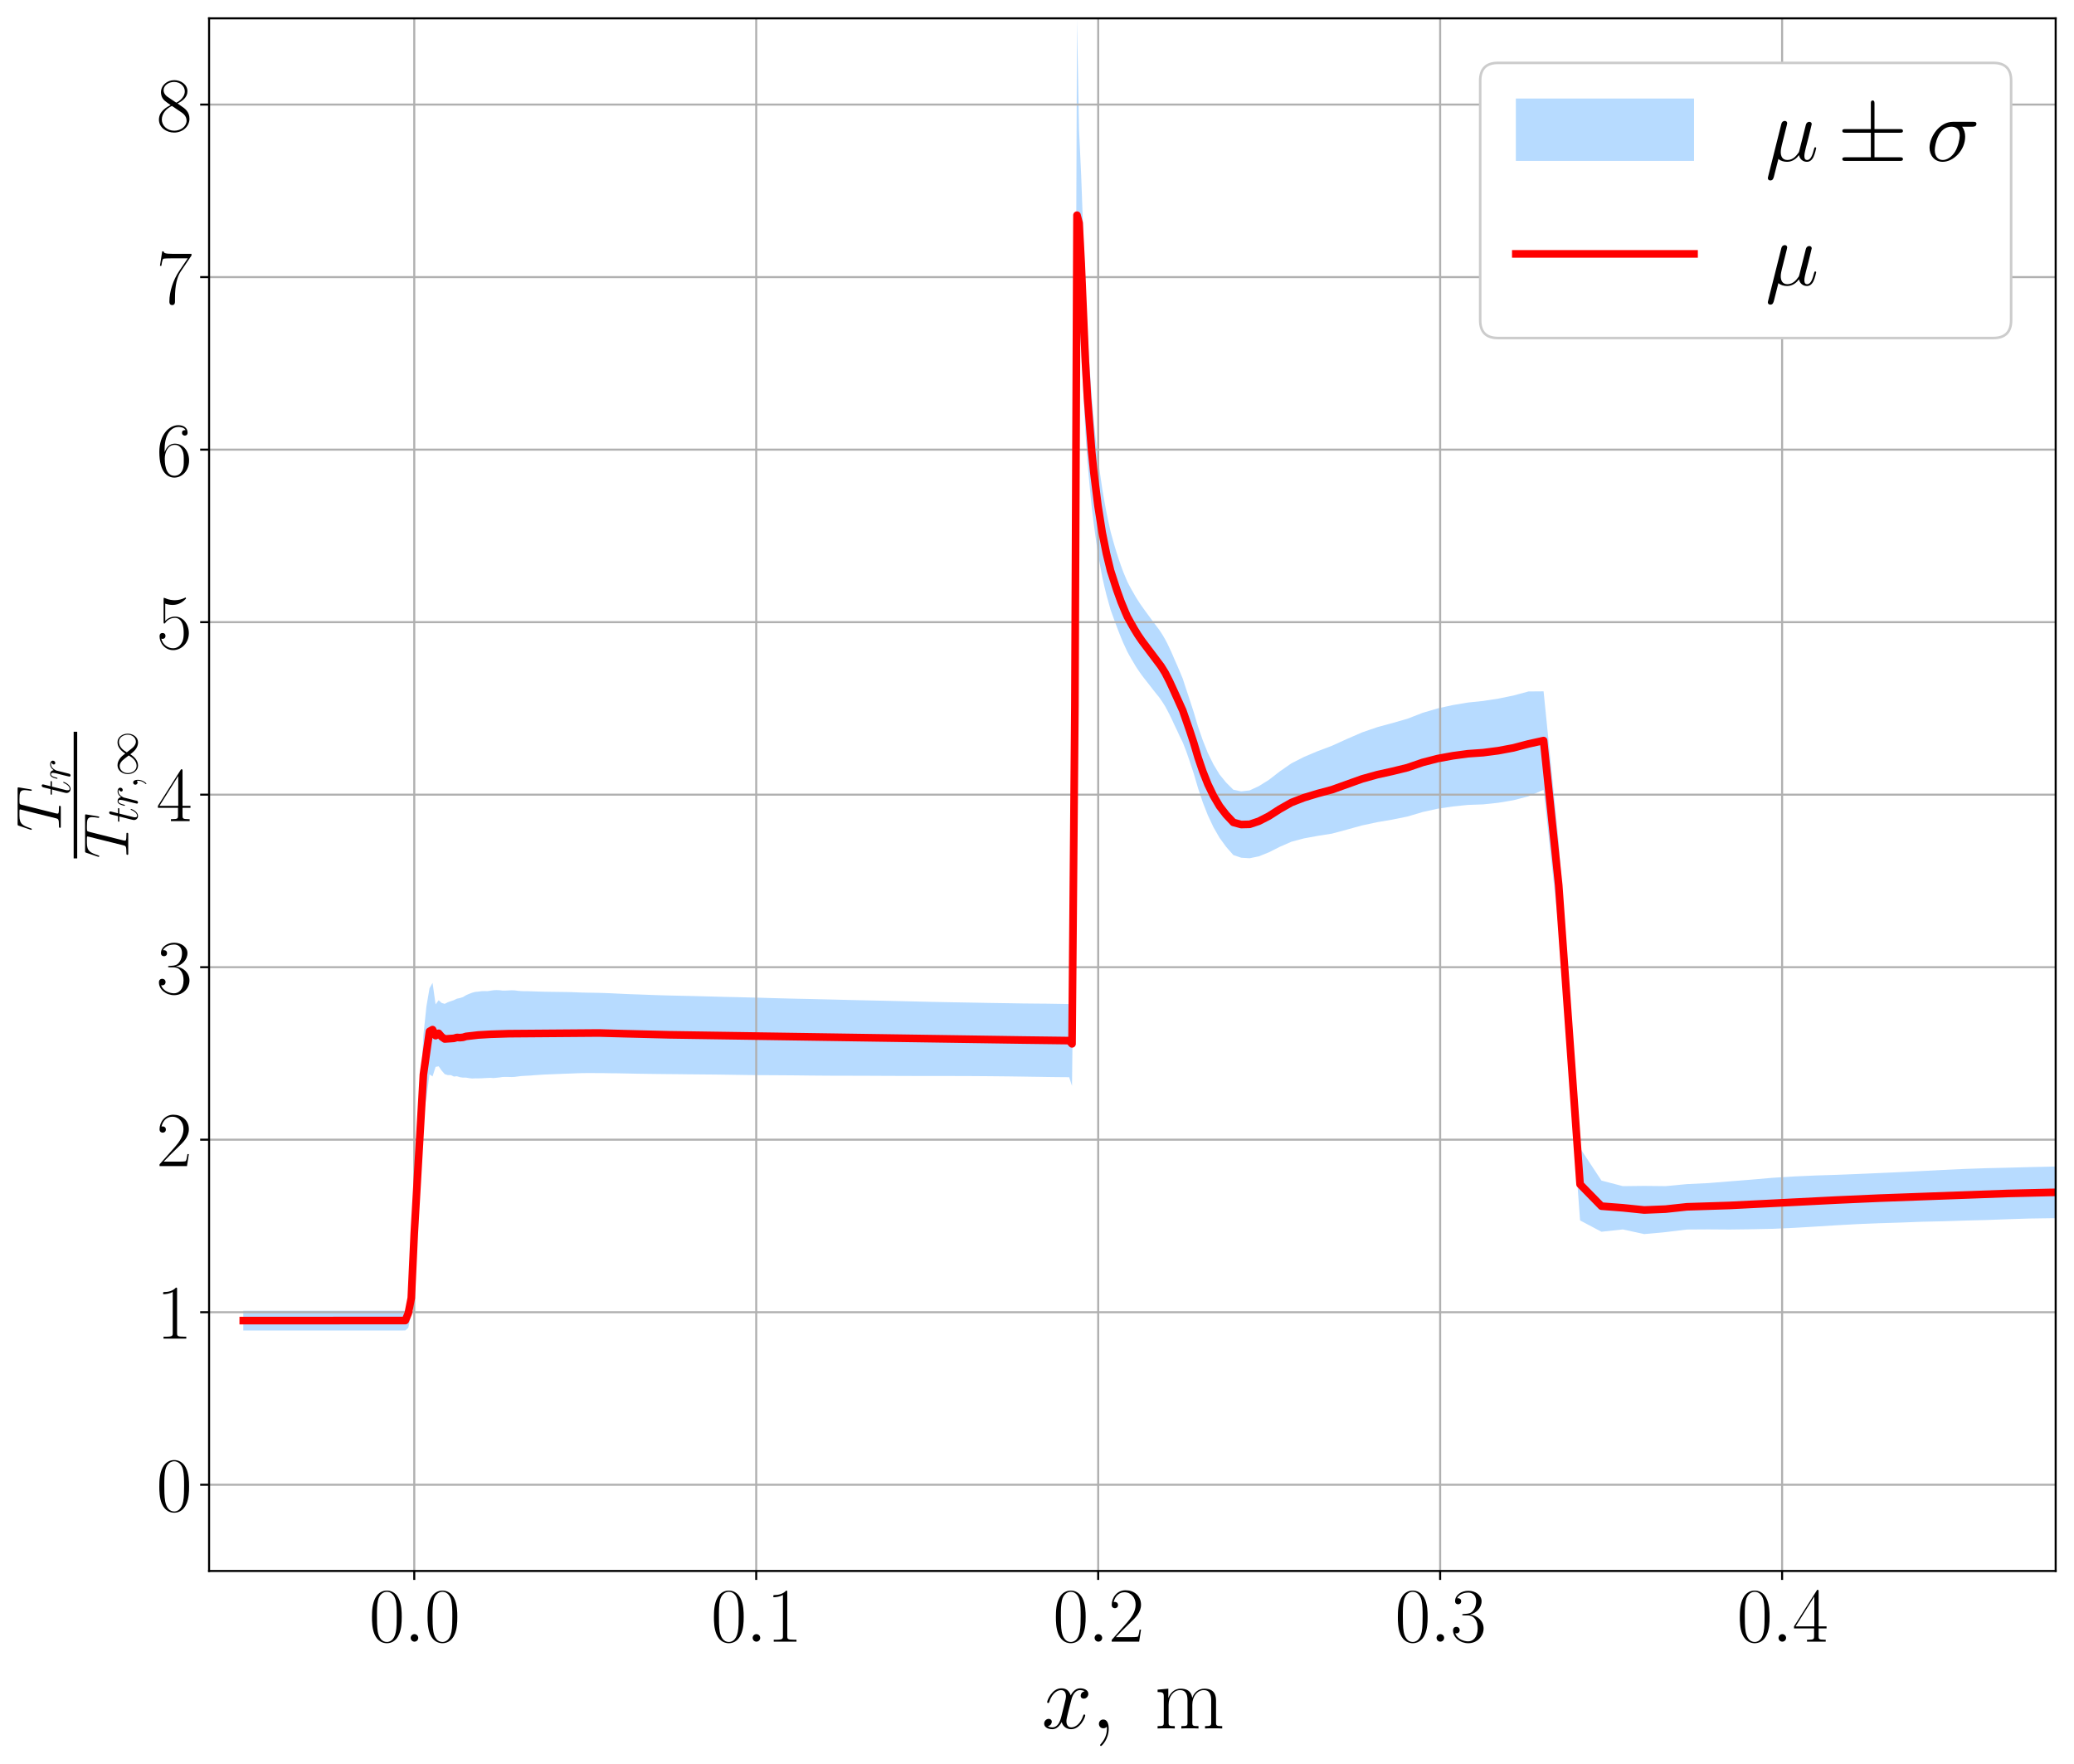 <?xml version="1.0" encoding="utf-8" standalone="no"?>
<!DOCTYPE svg PUBLIC "-//W3C//DTD SVG 1.1//EN"
  "http://www.w3.org/Graphics/SVG/1.1/DTD/svg11.dtd">
<svg xmlns:xlink="http://www.w3.org/1999/xlink" width="814.732pt" height="692.806pt" viewBox="0 0 814.732 692.806" xmlns="http://www.w3.org/2000/svg" version="1.1">
 <defs>
  <style type="text/css">*{stroke-linejoin: round; stroke-linecap: butt}</style>
 </defs>
 <g id="figure_1">
  <g id="patch_1">
   <path d="M 0 692.806 
L 814.732 692.806 
L 814.732 0 
L 0 0 
z
" style="fill: #ffffff"/>
  </g>
  <g id="axes_1">
   <g id="patch_2">
    <path d="M 82.132 617.04 
L 807.532 617.04 
L 807.532 7.2 
L 82.132 7.2 
z
" style="fill: #ffffff"/>
   </g>
   <g id="PolyCollection_1">
    <path d="M 95.566 522.579 
L 95.566 514.808 
L 113.823 514.808 
L 127.151 514.808 
L 136.88 514.808 
L 143.983 514.808 
L 149.169 514.808 
L 152.956 514.808 
L 155.721 514.808 
L 157.741 514.807 
L 159.217 514.783 
L 160.396 510.062 
L 161.564 503.597 
L 162.732 472.308 
L 163.93 450.113 
L 165.128 428.383 
L 166.325 406.584 
L 167.523 395.208 
L 168.72 388.198 
L 169.918 386.022 
L 171.115 394.491 
L 172.313 392.877 
L 173.511 393.936 
L 174.708 394.274 
L 175.906 393.662 
L 177.103 393.233 
L 178.301 392.834 
L 179.498 392.241 
L 180.696 392.007 
L 181.894 391.602 
L 183.091 390.878 
L 184.289 390.361 
L 185.486 389.906 
L 186.684 389.592 
L 187.881 389.481 
L 189.079 389.308 
L 190.276 389.267 
L 191.474 389.29 
L 192.672 389.123 
L 193.869 388.934 
L 195.067 388.884 
L 196.264 388.933 
L 197.462 389.08 
L 198.659 389.064 
L 199.857 389.005 
L 201.055 388.952 
L 202.252 388.991 
L 203.45 389.159 
L 204.647 389.263 
L 205.875 389.31 
L 207.147 389.303 
L 208.464 389.35 
L 209.83 389.396 
L 211.246 389.446 
L 212.715 389.49 
L 214.238 389.527 
L 215.817 389.556 
L 217.455 389.571 
L 219.152 389.599 
L 220.911 389.621 
L 222.734 389.644 
L 224.625 389.688 
L 226.587 389.768 
L 228.619 389.844 
L 230.726 389.888 
L 232.912 389.922 
L 235.177 389.964 
L 237.526 390.035 
L 239.962 390.128 
L 242.486 390.253 
L 245.104 390.379 
L 247.819 390.492 
L 250.633 390.584 
L 253.55 390.696 
L 256.576 390.81 
L 259.712 390.915 
L 262.964 391.005 
L 266.335 391.079 
L 269.832 391.154 
L 273.456 391.243 
L 277.214 391.343 
L 281.111 391.443 
L 285.151 391.555 
L 289.34 391.64 
L 293.683 391.758 
L 298.186 391.867 
L 302.855 392.011 
L 307.696 392.14 
L 312.69 392.264 
L 317.828 392.369 
L 323.155 392.495 
L 328.678 392.631 
L 334.405 392.779 
L 340.344 392.913 
L 346.501 393.046 
L 352.885 393.19 
L 359.504 393.35 
L 366.367 393.514 
L 373.484 393.65 
L 380.862 393.776 
L 388.513 393.918 
L 396.066 394.031 
L 401.703 394.124 
L 405.717 394.165 
L 408.576 394.19 
L 410.613 394.203 
L 412.065 394.223 
L 413.205 394.244 
L 414.337 394.263 
L 415.468 394.281 
L 416.599 394.298 
L 417.73 394.319 
L 418.861 394.338 
L 419.992 394.355 
L 421.123 393.489 
L 422.254 232.415 
L 423.079 7.704 
L 423.903 51.404 
L 424.728 69.056 
L 425.553 91.727 
L 426.378 114.008 
L 427.203 130.892 
L 428.027 143.919 
L 428.852 155.599 
L 429.677 165.05 
L 430.502 173.02 
L 431.327 180.029 
L 432.151 186.131 
L 432.976 191.81 
L 433.801 196.666 
L 434.626 201.135 
L 435.45 205.065 
L 436.275 208.806 
L 437.1 211.808 
L 437.925 214.716 
L 438.75 217.39 
L 439.574 219.933 
L 440.399 222.32 
L 441.224 224.556 
L 442.049 226.545 
L 442.874 228.495 
L 443.698 230.103 
L 444.523 231.603 
L 445.348 233.034 
L 446.173 234.481 
L 446.998 235.785 
L 447.822 237.068 
L 448.647 238.25 
L 449.472 239.397 
L 450.297 240.54 
L 451.122 241.656 
L 451.946 242.768 
L 452.771 243.882 
L 453.596 244.999 
L 454.421 246.1 
L 455.246 247.186 
L 456.07 248.398 
L 456.895 249.716 
L 457.72 251.137 
L 458.545 252.714 
L 459.378 254.465 
L 460.263 256.36 
L 461.226 258.62 
L 462.264 260.965 
L 463.391 263.596 
L 464.615 266.536 
L 465.941 270.585 
L 467.38 274.938 
L 468.945 279.734 
L 470.646 285.451 
L 472.496 290.782 
L 474.508 295.826 
L 476.697 300.25 
L 479.08 304.201 
L 481.674 307.374 
L 484.493 310.173 
L 487.562 310.823 
L 490.897 310.449 
L 494.521 308.758 
L 498.453 306.318 
L 502.712 303.01 
L 507.315 299.812 
L 512.275 297.291 
L 517.592 295.046 
L 523.252 292.909 
L 529.166 290.228 
L 535.105 287.649 
L 541.043 285.605 
L 546.982 283.995 
L 552.92 282.286 
L 558.859 279.982 
L 564.797 278.228 
L 570.736 276.928 
L 576.674 275.935 
L 582.613 275.317 
L 588.551 274.403 
L 594.49 273.187 
L 600.428 271.586 
L 606.367 271.536 
L 612.305 330.621 
L 620.701 450.965 
L 629.097 463.687 
L 637.493 465.884 
L 645.889 465.787 
L 654.285 465.876 
L 662.68 465.083 
L 671.076 464.683 
L 679.472 464 
L 687.868 463.337 
L 696.264 462.608 
L 704.66 462.083 
L 713.055 461.705 
L 721.451 461.438 
L 729.847 461.107 
L 738.243 460.739 
L 746.639 460.364 
L 755.035 459.943 
L 763.43 459.501 
L 771.826 459.122 
L 780.222 458.829 
L 788.618 458.641 
L 797.014 458.413 
L 805.41 458.227 
L 813.805 458.052 
L 813.805 478.421 
L 813.805 478.421 
L 805.41 478.483 
L 797.014 478.609 
L 788.618 478.876 
L 780.222 479.191 
L 771.826 479.404 
L 763.43 479.678 
L 755.035 479.864 
L 746.639 480.189 
L 738.243 480.448 
L 729.847 480.787 
L 721.451 481.248 
L 713.055 481.774 
L 704.66 482.268 
L 696.264 482.638 
L 687.868 482.817 
L 679.472 482.929 
L 671.076 482.869 
L 662.68 482.922 
L 654.285 483.942 
L 645.889 484.713 
L 637.493 482.887 
L 629.097 483.794 
L 620.701 479.347 
L 612.305 364.651 
L 606.367 310.214 
L 600.428 312.779 
L 594.49 314.311 
L 588.551 315.306 
L 582.613 315.937 
L 576.674 316.149 
L 570.736 316.757 
L 564.797 317.629 
L 558.859 318.939 
L 552.92 320.706 
L 546.982 321.909 
L 541.043 322.929 
L 535.105 324.193 
L 529.166 325.831 
L 523.252 327.418 
L 517.592 328.311 
L 512.275 329.29 
L 507.315 330.607 
L 502.712 332.618 
L 498.453 334.771 
L 494.521 336.347 
L 490.897 337.092 
L 487.562 336.882 
L 484.493 335.839 
L 481.674 332.631 
L 479.08 329.078 
L 476.697 324.939 
L 474.508 320.278 
L 472.496 315.173 
L 470.646 309.625 
L 468.945 303.858 
L 467.38 299.096 
L 465.941 294.959 
L 464.615 291.576 
L 463.391 289.099 
L 462.264 286.642 
L 461.226 284.488 
L 460.263 282.39 
L 459.378 280.6 
L 458.545 278.969 
L 457.72 277.449 
L 456.895 276.13 
L 456.07 274.896 
L 455.246 273.735 
L 454.421 272.727 
L 453.596 271.707 
L 452.771 270.652 
L 451.946 269.584 
L 451.122 268.532 
L 450.297 267.475 
L 449.472 266.433 
L 448.647 265.34 
L 447.822 264.22 
L 446.998 262.996 
L 446.173 261.742 
L 445.348 260.353 
L 444.523 258.965 
L 443.698 257.526 
L 442.874 256.029 
L 442.049 254.238 
L 441.224 252.465 
L 440.399 250.49 
L 439.574 248.423 
L 438.75 246.28 
L 437.925 244.114 
L 437.1 241.8 
L 436.275 239.52 
L 435.45 236.568 
L 434.626 233.617 
L 433.801 230.221 
L 432.976 226.534 
L 432.151 222.131 
L 431.327 217.381 
L 430.502 211.877 
L 429.677 205.861 
L 428.852 199.06 
L 428.027 190.694 
L 427.203 181.734 
L 426.378 170.16 
L 425.553 154.223 
L 424.728 137.736 
L 423.903 123.756 
L 423.079 161.341 
L 422.254 321.955 
L 421.123 426.498 
L 419.992 423.091 
L 418.861 423.084 
L 417.73 423.077 
L 416.599 423.065 
L 415.468 423.055 
L 414.337 423.042 
L 413.205 423.029 
L 412.065 423.013 
L 410.613 422.992 
L 408.576 422.956 
L 405.717 422.92 
L 401.703 422.853 
L 396.066 422.774 
L 388.513 422.698 
L 380.862 422.643 
L 373.484 422.625 
L 366.367 422.617 
L 359.504 422.612 
L 352.885 422.59 
L 346.501 422.564 
L 340.344 422.534 
L 334.405 422.519 
L 328.678 422.516 
L 323.155 422.478 
L 317.828 422.435 
L 312.69 422.374 
L 307.696 422.336 
L 302.855 422.306 
L 298.186 422.285 
L 293.683 422.238 
L 289.34 422.176 
L 285.151 422.113 
L 281.111 422.055 
L 277.214 422.021 
L 273.456 421.988 
L 269.832 421.954 
L 266.335 421.911 
L 262.964 421.881 
L 259.712 421.846 
L 256.576 421.811 
L 253.55 421.769 
L 250.633 421.73 
L 247.819 421.67 
L 245.104 421.615 
L 242.486 421.562 
L 239.962 421.543 
L 237.526 421.499 
L 235.177 421.489 
L 232.912 421.471 
L 230.726 421.47 
L 228.619 421.493 
L 226.587 421.547 
L 224.625 421.638 
L 222.734 421.698 
L 220.911 421.768 
L 219.152 421.84 
L 217.455 421.91 
L 215.817 421.974 
L 214.238 422.034 
L 212.715 422.121 
L 211.246 422.219 
L 209.83 422.315 
L 208.464 422.432 
L 207.147 422.5 
L 205.875 422.574 
L 204.647 422.649 
L 203.45 422.799 
L 202.252 422.962 
L 201.055 423.024 
L 199.857 422.997 
L 198.659 422.985 
L 197.462 423.004 
L 196.264 423.185 
L 195.067 423.31 
L 193.869 423.428 
L 192.672 423.343 
L 191.474 423.389 
L 190.276 423.454 
L 189.079 423.532 
L 187.881 423.545 
L 186.684 423.54 
L 185.486 423.596 
L 184.289 423.466 
L 183.091 423.254 
L 181.894 423.256 
L 180.696 423.098 
L 179.498 422.714 
L 178.301 422.833 
L 177.103 422.267 
L 175.906 422.274 
L 174.708 421.894 
L 173.511 420.519 
L 172.313 418.813 
L 171.115 419.047 
L 169.918 422.783 
L 168.72 421.966 
L 167.523 431.232 
L 166.325 437.5 
L 165.128 458.907 
L 163.93 476.366 
L 162.732 496.627 
L 161.564 516.049 
L 160.396 521.509 
L 159.217 522.556 
L 157.741 522.577 
L 155.721 522.579 
L 152.956 522.579 
L 149.169 522.579 
L 143.983 522.579 
L 136.88 522.579 
L 127.151 522.579 
L 113.823 522.579 
L 95.566 522.579 
z
" clip-path="url(#p92121f926d)" style="fill: #99ccff; fill-opacity: 0.7"/>
   </g>
   <g id="matplotlib.axis_1">
    <g id="xtick_1">
     <g id="line2d_1">
      <path d="M 162.732 617.04 
L 162.732 7.2 
" clip-path="url(#p92121f926d)" style="fill: none; stroke: #b0b0b0; stroke-width: 0.8; stroke-linecap: square"/>
     </g>
     <g id="line2d_2">
      <defs>
       <path id="medd5f9a1de" d="M 0 0 
L 0 3.5 
" style="stroke: #000000; stroke-width: 0.8"/>
      </defs>
      <g>
       <use xlink:href="#medd5f9a1de" x="162.732" y="617.04" style="stroke: #000000; stroke-width: 0.8"/>
      </g>
     </g>
     <g id="text_1">
      <!-- $\mathdefault{0.0}$ -->
      <g transform="translate(144.961 644.795) scale(0.3 -0.3)">
       <defs>
        <path id="CMR17-30" d="M 2688 2025 
C 2688 2416 2682 3080 2413 3591 
C 2176 4039 1798 4198 1466 4198 
C 1158 4198 768 4058 525 3597 
C 269 3118 243 2524 243 2025 
C 243 1661 250 1106 448 619 
C 723 -39 1216 -128 1466 -128 
C 1760 -128 2208 -7 2470 600 
C 2662 1042 2688 1559 2688 2025 
z
M 1466 -26 
C 1056 -26 813 325 723 812 
C 653 1188 653 1738 653 2096 
C 653 2588 653 2997 736 3387 
C 858 3929 1216 4096 1466 4096 
C 1728 4096 2067 3923 2189 3400 
C 2272 3036 2278 2607 2278 2096 
C 2278 1680 2278 1169 2202 792 
C 2067 95 1690 -26 1466 -26 
z
" transform="scale(0.016)"/>
        <path id="CMMI12-3a" d="M 1178 307 
C 1178 492 1024 619 870 619 
C 685 619 557 466 557 313 
C 557 128 710 0 864 0 
C 1050 0 1178 153 1178 307 
z
" transform="scale(0.016)"/>
       </defs>
       <use xlink:href="#CMR17-30" transform="scale(0.996)"/>
       <use xlink:href="#CMMI12-3a" transform="translate(45.69 0) scale(0.996)"/>
       <use xlink:href="#CMR17-30" transform="translate(72.788 0) scale(0.996)"/>
      </g>
     </g>
    </g>
    <g id="xtick_2">
     <g id="line2d_3">
      <path d="M 297.066 617.04 
L 297.066 7.2 
" clip-path="url(#p92121f926d)" style="fill: none; stroke: #b0b0b0; stroke-width: 0.8; stroke-linecap: square"/>
     </g>
     <g id="line2d_4">
      <g>
       <use xlink:href="#medd5f9a1de" x="297.066" y="617.04" style="stroke: #000000; stroke-width: 0.8"/>
      </g>
     </g>
     <g id="text_2">
      <!-- $\mathdefault{0.1}$ -->
      <g transform="translate(279.294 644.795) scale(0.3 -0.3)">
       <defs>
        <path id="CMR17-31" d="M 1702 4058 
C 1702 4192 1696 4192 1606 4192 
C 1357 3916 979 3827 621 3827 
C 602 3827 570 3827 563 3808 
C 557 3795 557 3782 557 3648 
C 755 3648 1088 3686 1344 3839 
L 1344 461 
C 1344 236 1331 160 781 160 
L 589 160 
L 589 0 
C 896 0 1216 0 1523 0 
C 1830 0 2150 0 2458 0 
L 2458 160 
L 2266 160 
C 1715 160 1702 230 1702 458 
L 1702 4058 
z
" transform="scale(0.016)"/>
       </defs>
       <use xlink:href="#CMR17-30" transform="scale(0.996)"/>
       <use xlink:href="#CMMI12-3a" transform="translate(45.69 0) scale(0.996)"/>
       <use xlink:href="#CMR17-31" transform="translate(72.788 0) scale(0.996)"/>
      </g>
     </g>
    </g>
    <g id="xtick_3">
     <g id="line2d_5">
      <path d="M 431.399 617.04 
L 431.399 7.2 
" clip-path="url(#p92121f926d)" style="fill: none; stroke: #b0b0b0; stroke-width: 0.8; stroke-linecap: square"/>
     </g>
     <g id="line2d_6">
      <g>
       <use xlink:href="#medd5f9a1de" x="431.399" y="617.04" style="stroke: #000000; stroke-width: 0.8"/>
      </g>
     </g>
     <g id="text_3">
      <!-- $\mathdefault{0.2}$ -->
      <g transform="translate(413.627 644.795) scale(0.3 -0.3)">
       <defs>
        <path id="CMR17-32" d="M 2669 989 
L 2554 989 
C 2490 536 2438 459 2413 420 
C 2381 369 1920 369 1830 369 
L 602 369 
C 832 619 1280 1072 1824 1597 
C 2214 1967 2669 2402 2669 3035 
C 2669 3790 2067 4224 1395 4224 
C 691 4224 262 3604 262 3030 
C 262 2780 448 2748 525 2748 
C 589 2748 781 2787 781 3010 
C 781 3207 614 3264 525 3264 
C 486 3264 448 3258 422 3245 
C 544 3790 915 4058 1306 4058 
C 1862 4058 2227 3617 2227 3035 
C 2227 2479 1901 2000 1536 1584 
L 262 146 
L 262 0 
L 2515 0 
L 2669 989 
z
" transform="scale(0.016)"/>
       </defs>
       <use xlink:href="#CMR17-30" transform="scale(0.996)"/>
       <use xlink:href="#CMMI12-3a" transform="translate(45.69 0) scale(0.996)"/>
       <use xlink:href="#CMR17-32" transform="translate(72.788 0) scale(0.996)"/>
      </g>
     </g>
    </g>
    <g id="xtick_4">
     <g id="line2d_7">
      <path d="M 565.732 617.04 
L 565.732 7.2 
" clip-path="url(#p92121f926d)" style="fill: none; stroke: #b0b0b0; stroke-width: 0.8; stroke-linecap: square"/>
     </g>
     <g id="line2d_8">
      <g>
       <use xlink:href="#medd5f9a1de" x="565.732" y="617.04" style="stroke: #000000; stroke-width: 0.8"/>
      </g>
     </g>
     <g id="text_4">
      <!-- $\mathdefault{0.3}$ -->
      <g transform="translate(547.961 644.795) scale(0.3 -0.3)">
       <defs>
        <path id="CMR17-33" d="M 1414 2157 
C 1984 2157 2234 1662 2234 1090 
C 2234 320 1824 25 1453 25 
C 1114 25 563 194 390 693 
C 422 680 454 680 486 680 
C 640 680 755 782 755 948 
C 755 1133 614 1216 486 1216 
C 378 1216 211 1165 211 926 
C 211 335 787 -128 1466 -128 
C 2176 -128 2720 430 2720 1085 
C 2720 1707 2208 2157 1600 2227 
C 2086 2328 2554 2756 2554 3329 
C 2554 3820 2048 4179 1472 4179 
C 890 4179 378 3829 378 3329 
C 378 3110 544 3072 627 3072 
C 762 3072 877 3155 877 3321 
C 877 3486 762 3569 627 3569 
C 602 3569 570 3569 544 3557 
C 730 3959 1235 4032 1459 4032 
C 1683 4032 2106 3925 2106 3320 
C 2106 3143 2080 2828 1862 2550 
C 1670 2304 1453 2304 1242 2284 
C 1210 2284 1062 2269 1037 2269 
C 992 2263 966 2257 966 2208 
C 966 2163 973 2157 1101 2157 
L 1414 2157 
z
" transform="scale(0.016)"/>
       </defs>
       <use xlink:href="#CMR17-30" transform="scale(0.996)"/>
       <use xlink:href="#CMMI12-3a" transform="translate(45.69 0) scale(0.996)"/>
       <use xlink:href="#CMR17-33" transform="translate(72.788 0) scale(0.996)"/>
      </g>
     </g>
    </g>
    <g id="xtick_5">
     <g id="line2d_9">
      <path d="M 700.066 617.04 
L 700.066 7.2 
" clip-path="url(#p92121f926d)" style="fill: none; stroke: #b0b0b0; stroke-width: 0.8; stroke-linecap: square"/>
     </g>
     <g id="line2d_10">
      <g>
       <use xlink:href="#medd5f9a1de" x="700.066" y="617.04" style="stroke: #000000; stroke-width: 0.8"/>
      </g>
     </g>
     <g id="text_5">
      <!-- $\mathdefault{0.4}$ -->
      <g transform="translate(682.294 644.795) scale(0.3 -0.3)">
       <defs>
        <path id="CMR17-34" d="M 2150 4122 
C 2150 4256 2144 4256 2029 4256 
L 128 1254 
L 128 1088 
L 1779 1088 
L 1779 457 
C 1779 224 1766 160 1318 160 
L 1197 160 
L 1197 0 
C 1402 0 1747 0 1965 0 
C 2182 0 2528 0 2733 0 
L 2733 160 
L 2611 160 
C 2163 160 2150 224 2150 457 
L 2150 1088 
L 2803 1088 
L 2803 1254 
L 2150 1254 
L 2150 4122 
z
M 1798 3703 
L 1798 1254 
L 256 1254 
L 1798 3703 
z
" transform="scale(0.016)"/>
       </defs>
       <use xlink:href="#CMR17-30" transform="scale(0.996)"/>
       <use xlink:href="#CMMI12-3a" transform="translate(45.69 0) scale(0.996)"/>
       <use xlink:href="#CMR17-34" transform="translate(72.788 0) scale(0.996)"/>
      </g>
     </g>
    </g>
    <g id="text_6">
     <!-- $x, \; \mathrm{m} $ -->
     <g transform="translate(409.18 678.824) scale(0.35 -0.35)">
      <defs>
       <path id="CMMI12-78" d="M 3034 2606 
C 2829 2567 2752 2414 2752 2293 
C 2752 2139 2874 2088 2963 2088 
C 3155 2088 3290 2254 3290 2427 
C 3290 2695 2982 2816 2714 2816 
C 2323 2816 2106 2433 2048 2312 
C 1901 2816 1504 2816 1389 2816 
C 736 2816 390 1980 390 1839 
C 390 1814 416 1782 461 1782 
C 512 1782 525 1820 538 1846 
C 755 2555 1184 2689 1370 2689 
C 1658 2689 1715 2420 1715 2267 
C 1715 2127 1677 1980 1600 1673 
L 1382 798 
C 1286 415 1101 64 762 64 
C 730 64 570 64 435 147 
C 666 192 717 383 717 460 
C 717 588 621 664 499 664 
C 346 664 179 530 179 326 
C 179 57 480 -64 755 -64 
C 1062 -64 1280 179 1414 441 
C 1517 64 1837 -64 2074 -64 
C 2726 -64 3072 773 3072 913 
C 3072 945 3046 971 3008 971 
C 2950 971 2944 939 2925 888 
C 2752 326 2381 64 2093 64 
C 1869 64 1747 230 1747 492 
C 1747 632 1773 734 1875 1156 
L 2099 2024 
C 2195 2408 2413 2689 2707 2689 
C 2720 2689 2899 2689 3034 2606 
z
" transform="scale(0.016)"/>
       <path id="CMMI12-3b" d="M 1248 -31 
C 1248 343 1126 619 864 619 
C 659 619 557 453 557 313 
C 557 172 653 0 870 0 
C 954 0 1024 26 1082 83 
C 1094 96 1101 96 1107 96 
C 1120 96 1120 5 1120 -27 
C 1120 -240 1082 -659 710 -1080 
C 640 -1157 640 -1170 640 -1183 
C 640 -1216 672 -1248 704 -1248 
C 755 -1248 1248 -771 1248 -31 
z
" transform="scale(0.016)"/>
       <path id="CMR17-6d" d="M 4326 1933 
C 4326 2252 4269 2790 3507 2790 
C 3072 2790 2771 2496 2656 2151 
L 2650 2151 
C 2573 2676 2195 2790 1837 2790 
C 1331 2790 1069 2400 973 2144 
L 966 2144 
L 966 2790 
L 211 2720 
L 211 2554 
C 589 2554 646 2515 646 2208 
L 646 428 
C 646 184 621 153 211 153 
L 211 -13 
C 365 0 646 0 813 0 
C 979 0 1267 0 1421 -13 
L 1421 153 
C 1011 153 986 178 986 428 
L 986 1658 
C 986 2247 1344 2688 1792 2688 
C 2266 2688 2317 2266 2317 1958 
L 2317 428 
C 2317 184 2291 153 1882 153 
L 1882 -13 
C 2035 0 2317 0 2483 0 
C 2650 0 2938 0 3091 -13 
L 3091 153 
C 2682 153 2656 178 2656 428 
L 2656 1658 
C 2656 2247 3014 2688 3462 2688 
C 3936 2688 3987 2266 3987 1958 
L 3987 428 
C 3987 184 3962 153 3552 153 
L 3552 -13 
C 3706 0 3987 0 4154 0 
C 4320 0 4608 0 4762 -13 
L 4762 153 
C 4352 153 4326 178 4326 428 
L 4326 1933 
z
" transform="scale(0.016)"/>
      </defs>
      <use xlink:href="#CMMI12-78" transform="scale(0.996)"/>
      <use xlink:href="#CMMI12-3b" transform="translate(55.434 0) scale(0.996)"/>
      <use xlink:href="#CMR17-6d" transform="translate(126.81 0) scale(0.996)"/>
     </g>
    </g>
   </g>
   <g id="matplotlib.axis_2">
    <g id="ytick_1">
     <g id="line2d_11">
      <path d="M 82.132 583.16 
L 807.532 583.16 
" clip-path="url(#p92121f926d)" style="fill: none; stroke: #b0b0b0; stroke-width: 0.8; stroke-linecap: square"/>
     </g>
     <g id="line2d_12">
      <defs>
       <path id="mce063b6977" d="M 0 0 
L -3.5 0 
" style="stroke: #000000; stroke-width: 0.8"/>
      </defs>
      <g>
       <use xlink:href="#mce063b6977" x="82.132" y="583.16" style="stroke: #000000; stroke-width: 0.8"/>
      </g>
     </g>
     <g id="text_7">
      <!-- $\mathdefault{0}$ -->
      <g transform="translate(61.425 593.538) scale(0.3 -0.3)">
       <use xlink:href="#CMR17-30" transform="scale(0.996)"/>
      </g>
     </g>
    </g>
    <g id="ytick_2">
     <g id="line2d_13">
      <path d="M 82.132 515.4 
L 807.532 515.4 
" clip-path="url(#p92121f926d)" style="fill: none; stroke: #b0b0b0; stroke-width: 0.8; stroke-linecap: square"/>
     </g>
     <g id="line2d_14">
      <g>
       <use xlink:href="#mce063b6977" x="82.132" y="515.4" style="stroke: #000000; stroke-width: 0.8"/>
      </g>
     </g>
     <g id="text_8">
      <!-- $\mathdefault{1}$ -->
      <g transform="translate(61.425 525.778) scale(0.3 -0.3)">
       <use xlink:href="#CMR17-31" transform="scale(0.996)"/>
      </g>
     </g>
    </g>
    <g id="ytick_3">
     <g id="line2d_15">
      <path d="M 82.132 447.64 
L 807.532 447.64 
" clip-path="url(#p92121f926d)" style="fill: none; stroke: #b0b0b0; stroke-width: 0.8; stroke-linecap: square"/>
     </g>
     <g id="line2d_16">
      <g>
       <use xlink:href="#mce063b6977" x="82.132" y="447.64" style="stroke: #000000; stroke-width: 0.8"/>
      </g>
     </g>
     <g id="text_9">
      <!-- $\mathdefault{2}$ -->
      <g transform="translate(61.425 458.018) scale(0.3 -0.3)">
       <use xlink:href="#CMR17-32" transform="scale(0.996)"/>
      </g>
     </g>
    </g>
    <g id="ytick_4">
     <g id="line2d_17">
      <path d="M 82.132 379.88 
L 807.532 379.88 
" clip-path="url(#p92121f926d)" style="fill: none; stroke: #b0b0b0; stroke-width: 0.8; stroke-linecap: square"/>
     </g>
     <g id="line2d_18">
      <g>
       <use xlink:href="#mce063b6977" x="82.132" y="379.88" style="stroke: #000000; stroke-width: 0.8"/>
      </g>
     </g>
     <g id="text_10">
      <!-- $\mathdefault{3}$ -->
      <g transform="translate(61.425 390.258) scale(0.3 -0.3)">
       <use xlink:href="#CMR17-33" transform="scale(0.996)"/>
      </g>
     </g>
    </g>
    <g id="ytick_5">
     <g id="line2d_19">
      <path d="M 82.132 312.12 
L 807.532 312.12 
" clip-path="url(#p92121f926d)" style="fill: none; stroke: #b0b0b0; stroke-width: 0.8; stroke-linecap: square"/>
     </g>
     <g id="line2d_20">
      <g>
       <use xlink:href="#mce063b6977" x="82.132" y="312.12" style="stroke: #000000; stroke-width: 0.8"/>
      </g>
     </g>
     <g id="text_11">
      <!-- $\mathdefault{4}$ -->
      <g transform="translate(61.425 322.498) scale(0.3 -0.3)">
       <use xlink:href="#CMR17-34" transform="scale(0.996)"/>
      </g>
     </g>
    </g>
    <g id="ytick_6">
     <g id="line2d_21">
      <path d="M 82.132 244.36 
L 807.532 244.36 
" clip-path="url(#p92121f926d)" style="fill: none; stroke: #b0b0b0; stroke-width: 0.8; stroke-linecap: square"/>
     </g>
     <g id="line2d_22">
      <g>
       <use xlink:href="#mce063b6977" x="82.132" y="244.36" style="stroke: #000000; stroke-width: 0.8"/>
      </g>
     </g>
     <g id="text_12">
      <!-- $\mathdefault{5}$ -->
      <g transform="translate(61.425 254.738) scale(0.3 -0.3)">
       <defs>
        <path id="CMR17-35" d="M 730 3692 
C 794 3666 1056 3584 1325 3584 
C 1920 3584 2246 3911 2432 4100 
C 2432 4157 2432 4192 2394 4192 
C 2387 4192 2374 4192 2323 4163 
C 2099 4058 1837 3973 1517 3973 
C 1325 3973 1037 3999 723 4139 
C 653 4171 640 4171 634 4171 
C 602 4171 595 4164 595 4037 
L 595 2203 
C 595 2089 595 2057 659 2057 
C 691 2057 704 2070 736 2114 
C 941 2401 1222 2522 1542 2522 
C 1766 2522 2246 2382 2246 1289 
C 2246 1085 2246 715 2054 421 
C 1894 159 1645 25 1370 25 
C 947 25 518 320 403 814 
C 429 807 480 795 506 795 
C 589 795 749 840 749 1038 
C 749 1210 627 1280 506 1280 
C 358 1280 262 1190 262 1011 
C 262 454 704 -128 1382 -128 
C 2042 -128 2669 440 2669 1264 
C 2669 2030 2170 2624 1549 2624 
C 1222 2624 947 2503 730 2274 
L 730 3692 
z
" transform="scale(0.016)"/>
       </defs>
       <use xlink:href="#CMR17-35" transform="scale(0.996)"/>
      </g>
     </g>
    </g>
    <g id="ytick_7">
     <g id="line2d_23">
      <path d="M 82.132 176.6 
L 807.532 176.6 
" clip-path="url(#p92121f926d)" style="fill: none; stroke: #b0b0b0; stroke-width: 0.8; stroke-linecap: square"/>
     </g>
     <g id="line2d_24">
      <g>
       <use xlink:href="#mce063b6977" x="82.132" y="176.6" style="stroke: #000000; stroke-width: 0.8"/>
      </g>
     </g>
     <g id="text_13">
      <!-- $\mathdefault{6}$ -->
      <g transform="translate(61.425 186.978) scale(0.3 -0.3)">
       <defs>
        <path id="CMR17-36" d="M 678 2176 
C 678 3690 1395 4032 1811 4032 
C 1946 4032 2272 4009 2400 3776 
C 2298 3776 2106 3776 2106 3553 
C 2106 3381 2246 3323 2336 3323 
C 2394 3323 2566 3348 2566 3560 
C 2566 3954 2246 4179 1805 4179 
C 1043 4179 243 3390 243 1984 
C 243 253 966 -128 1478 -128 
C 2099 -128 2688 427 2688 1283 
C 2688 2081 2170 2662 1517 2662 
C 1126 2662 838 2407 678 1960 
L 678 2176 
z
M 1478 25 
C 691 25 691 1200 691 1436 
C 691 1896 909 2560 1504 2560 
C 1613 2560 1926 2560 2138 2120 
C 2253 1870 2253 1609 2253 1289 
C 2253 944 2253 690 2118 434 
C 1978 171 1773 25 1478 25 
z
" transform="scale(0.016)"/>
       </defs>
       <use xlink:href="#CMR17-36" transform="scale(0.996)"/>
      </g>
     </g>
    </g>
    <g id="ytick_8">
     <g id="line2d_25">
      <path d="M 82.132 108.84 
L 807.532 108.84 
" clip-path="url(#p92121f926d)" style="fill: none; stroke: #b0b0b0; stroke-width: 0.8; stroke-linecap: square"/>
     </g>
     <g id="line2d_26">
      <g>
       <use xlink:href="#mce063b6977" x="82.132" y="108.84" style="stroke: #000000; stroke-width: 0.8"/>
      </g>
     </g>
     <g id="text_14">
      <!-- $\mathdefault{7}$ -->
      <g transform="translate(61.425 119.218) scale(0.3 -0.3)">
       <defs>
        <path id="CMR17-37" d="M 2886 3941 
L 2886 4081 
L 1382 4081 
C 634 4081 621 4165 595 4288 
L 480 4288 
L 294 3094 
L 410 3094 
C 429 3215 474 3540 550 3661 
C 589 3712 1062 3712 1171 3712 
L 2579 3712 
L 1869 2661 
C 1395 1954 1069 999 1069 165 
C 1069 89 1069 -128 1299 -128 
C 1530 -128 1530 89 1530 171 
L 1530 465 
C 1530 1508 1709 2196 2003 2636 
L 2886 3941 
z
" transform="scale(0.016)"/>
       </defs>
       <use xlink:href="#CMR17-37" transform="scale(0.996)"/>
      </g>
     </g>
    </g>
    <g id="ytick_9">
     <g id="line2d_27">
      <path d="M 82.132 41.08 
L 807.532 41.08 
" clip-path="url(#p92121f926d)" style="fill: none; stroke: #b0b0b0; stroke-width: 0.8; stroke-linecap: square"/>
     </g>
     <g id="line2d_28">
      <g>
       <use xlink:href="#mce063b6977" x="82.132" y="41.08" style="stroke: #000000; stroke-width: 0.8"/>
      </g>
     </g>
     <g id="text_15">
      <!-- $\mathdefault{8}$ -->
      <g transform="translate(61.425 51.458) scale(0.3 -0.3)">
       <defs>
        <path id="CMR17-38" d="M 1741 2264 
C 2144 2467 2554 2773 2554 3263 
C 2554 3841 1990 4179 1472 4179 
C 890 4179 378 3759 378 3180 
C 378 3021 416 2747 666 2505 
C 730 2442 998 2251 1171 2130 
C 883 1983 211 1634 211 934 
C 211 279 838 -128 1459 -128 
C 2144 -128 2720 362 2720 1010 
C 2720 1590 2330 1857 2074 2029 
L 1741 2264 
z
M 902 2822 
C 851 2854 595 3051 595 3351 
C 595 3739 998 4032 1459 4032 
C 1965 4032 2336 3676 2336 3262 
C 2336 2669 1670 2331 1638 2331 
C 1632 2331 1626 2331 1574 2370 
L 902 2822 
z
M 2080 1519 
C 2176 1449 2483 1240 2483 851 
C 2483 381 2010 25 1472 25 
C 890 25 448 438 448 940 
C 448 1443 838 1862 1280 2060 
L 2080 1519 
z
" transform="scale(0.016)"/>
       </defs>
       <use xlink:href="#CMR17-38" transform="scale(0.996)"/>
      </g>
     </g>
    </g>
    <g id="text_16">
     <!-- $\frac{T_{tr}}{T_{tr,\infty}}$ -->
     <g transform="translate(38.35 337.153) rotate(-90) scale(0.35 -0.35)">
      <defs>
       <path id="CMMI12-54" d="M 2669 3910 
C 2707 4064 2720 4121 2816 4147 
C 2867 4160 3078 4160 3213 4160 
C 3853 4160 4154 4134 4154 3634 
C 4154 3537 4128 3295 4090 3057 
L 4083 2980 
C 4083 2954 4109 2916 4147 2916 
C 4211 2916 4211 2948 4230 3050 
L 4416 4184 
C 4429 4243 4429 4256 4429 4275 
C 4429 4345 4390 4345 4262 4345 
L 762 4345 
C 614 4345 608 4339 570 4224 
L 179 3070 
C 173 3056 154 2986 154 2980 
C 154 2948 179 2916 218 2916 
C 269 2916 282 2941 307 3024 
C 576 3801 710 4160 1562 4160 
L 1990 4160 
C 2144 4160 2208 4160 2208 4089 
C 2208 4069 2208 4057 2176 3941 
L 1318 499 
C 1254 249 1242 185 563 185 
C 403 185 358 185 358 64 
C 358 0 429 0 461 0 
C 621 0 787 0 947 0 
L 1946 0 
C 2106 0 2278 0 2438 0 
C 2509 0 2573 0 2573 121 
C 2573 185 2528 185 2362 185 
C 1786 185 1786 243 1786 339 
C 1786 346 1786 391 1811 494 
L 2669 3910 
z
" transform="scale(0.016)"/>
       <path id="CMMI12-74" d="M 1286 2566 
L 1875 2566 
C 1997 2566 2061 2566 2061 2681 
C 2061 2752 2022 2752 1894 2752 
L 1331 2752 
L 1568 3692 
C 1594 3781 1594 3794 1594 3840 
C 1594 3943 1510 4000 1427 4000 
C 1376 4000 1229 3981 1178 3775 
L 928 2752 
L 326 2752 
C 198 2752 141 2752 141 2630 
C 141 2566 186 2566 307 2566 
L 877 2566 
L 454 881 
C 403 658 384 594 384 511 
C 384 211 595 -64 954 -64 
C 1600 -64 1946 868 1946 912 
C 1946 951 1920 970 1882 970 
C 1869 970 1843 970 1830 944 
C 1824 938 1818 931 1773 829 
C 1638 511 1344 64 973 64 
C 781 64 768 224 768 364 
C 768 370 768 492 787 568 
L 1286 2566 
z
" transform="scale(0.016)"/>
       <path id="CMMI12-72" d="M 2490 2612 
C 2291 2574 2189 2433 2189 2293 
C 2189 2139 2310 2088 2400 2088 
C 2579 2088 2726 2242 2726 2433 
C 2726 2638 2528 2816 2208 2816 
C 1952 2816 1658 2701 1389 2312 
C 1344 2650 1088 2816 832 2816 
C 582 2816 454 2625 378 2484 
C 269 2254 173 1871 173 1839 
C 173 1814 198 1782 243 1782 
C 294 1782 301 1788 339 1935 
C 435 2318 557 2689 813 2689 
C 966 2689 1011 2580 1011 2395 
C 1011 2254 947 2005 902 1807 
L 723 1118 
C 698 996 627 709 595 594 
C 550 428 480 128 480 96 
C 480 6 550 -64 646 -64 
C 717 -64 838 -19 877 109 
C 896 160 1133 1124 1171 1271 
C 1203 1411 1242 1546 1274 1686 
C 1299 1775 1325 1878 1344 1961 
C 1363 2018 1536 2331 1696 2472 
C 1773 2542 1939 2689 2202 2689 
C 2304 2689 2406 2670 2490 2612 
z
" transform="scale(0.016)"/>
       <path id="CMSY10-31" d="M 3251 1730 
C 2906 2166 2829 2262 2630 2422 
C 2272 2710 1914 2825 1587 2825 
C 838 2825 352 2122 352 1374 
C 352 639 826 -70 1562 -70 
C 2298 -70 2829 511 3142 1022 
C 3488 588 3565 492 3763 332 
C 4122 45 4480 -70 4806 -70 
C 5555 -70 6042 633 6042 1380 
C 6042 2115 5568 2825 4832 2825 
C 4096 2825 3565 2242 3251 1730 
z
M 3418 1514 
C 3680 1975 4154 2620 4877 2620 
C 5555 2620 5901 1955 5901 1380 
C 5901 753 5472 236 4909 236 
C 4538 236 4250 505 4115 638 
C 3955 811 3808 1009 3418 1514 
z
M 2976 1240 
C 2714 780 2240 134 1517 134 
C 838 134 493 799 493 1374 
C 493 2000 922 2518 1485 2518 
C 1856 2518 2144 2249 2278 2115 
C 2438 1943 2586 1744 2976 1240 
z
" transform="scale(0.016)"/>
      </defs>
      <use xlink:href="#CMMI12-54" transform="translate(30.326 41.345) scale(0.697)"/>
      <use xlink:href="#CMMI12-74" transform="translate(70.348 30.884) scale(0.498)"/>
      <use xlink:href="#CMMI12-72" transform="translate(87.962 30.884) scale(0.498)"/>
      <use xlink:href="#CMMI12-54" transform="translate(0 -34.355) scale(0.697)"/>
      <use xlink:href="#CMMI12-74" transform="translate(40.022 -44.816) scale(0.498)"/>
      <use xlink:href="#CMMI12-72" transform="translate(57.636 -44.816) scale(0.498)"/>
      <use xlink:href="#CMMI12-3b" transform="translate(78.261 -44.816) scale(0.498)"/>
      <use xlink:href="#CMSY10-31" transform="translate(91.81 -44.816) scale(0.498)"/>
      <path d="M 0 22.914 
L 142.121 22.914 
L 142.121 26.899 
L 0 26.899 
L 0 22.914 
z
"/>
     </g>
    </g>
   </g>
   <g id="line2d_29">
    <path d="M 95.566 518.694 
L 159.217 518.67 
L 160.396 515.786 
L 161.564 509.823 
L 162.732 484.467 
L 166.325 422.042 
L 168.72 405.082 
L 169.918 404.403 
L 171.115 406.769 
L 172.313 405.845 
L 173.511 407.227 
L 174.708 408.084 
L 178.301 407.834 
L 179.498 407.477 
L 180.696 407.553 
L 181.894 407.429 
L 183.091 407.066 
L 187.881 406.513 
L 192.672 406.233 
L 199.857 406.001 
L 235.177 405.726 
L 245.104 405.997 
L 262.964 406.443 
L 401.703 408.489 
L 419.992 408.723 
L 421.123 409.994 
L 422.254 277.185 
L 423.079 84.523 
L 423.903 87.58 
L 424.728 103.396 
L 426.378 142.084 
L 427.203 156.313 
L 428.852 177.329 
L 429.677 185.456 
L 431.327 198.705 
L 432.976 209.172 
L 434.626 217.376 
L 436.275 224.163 
L 438.75 231.835 
L 440.399 236.405 
L 442.049 240.391 
L 442.874 242.262 
L 445.348 246.693 
L 446.998 249.39 
L 448.647 251.795 
L 453.596 258.353 
L 456.07 261.647 
L 457.72 264.293 
L 459.378 267.532 
L 461.226 271.554 
L 464.615 279.056 
L 467.38 287.017 
L 468.945 291.796 
L 470.646 297.538 
L 472.496 302.978 
L 474.508 308.052 
L 476.697 312.595 
L 479.08 316.64 
L 481.674 320.003 
L 484.493 323.006 
L 487.562 323.852 
L 490.897 323.77 
L 494.521 322.552 
L 498.453 320.545 
L 502.712 317.814 
L 507.315 315.209 
L 512.275 313.291 
L 517.592 311.678 
L 523.252 310.164 
L 535.105 305.921 
L 541.043 304.267 
L 546.982 302.952 
L 552.92 301.496 
L 558.859 299.46 
L 564.797 297.929 
L 570.736 296.843 
L 576.674 296.042 
L 582.613 295.627 
L 588.551 294.854 
L 594.49 293.749 
L 600.428 292.183 
L 606.367 290.875 
L 612.305 347.636 
L 620.701 465.156 
L 629.097 473.741 
L 637.493 474.385 
L 645.889 475.25 
L 654.285 474.909 
L 662.68 474.002 
L 679.472 473.465 
L 696.264 472.623 
L 721.451 471.343 
L 738.243 470.593 
L 788.618 468.758 
L 805.41 468.355 
L 813.805 468.237 
L 813.805 468.237 
" clip-path="url(#p92121f926d)" style="fill: none; stroke: #ff0000; stroke-width: 3; stroke-linecap: square"/>
   </g>
   <g id="patch_3">
    <path d="M 82.132 617.04 
L 82.132 7.2 
" style="fill: none; stroke: #000000; stroke-width: 0.8; stroke-linejoin: miter; stroke-linecap: square"/>
   </g>
   <g id="patch_4">
    <path d="M 807.532 617.04 
L 807.532 7.2 
" style="fill: none; stroke: #000000; stroke-width: 0.8; stroke-linejoin: miter; stroke-linecap: square"/>
   </g>
   <g id="patch_5">
    <path d="M 82.132 617.04 
L 807.532 617.04 
" style="fill: none; stroke: #000000; stroke-width: 0.8; stroke-linejoin: miter; stroke-linecap: square"/>
   </g>
   <g id="patch_6">
    <path d="M 82.132 7.2 
L 807.532 7.2 
" style="fill: none; stroke: #000000; stroke-width: 0.8; stroke-linejoin: miter; stroke-linecap: square"/>
   </g>
   <g id="legend_1">
    <g id="patch_7">
     <path d="M 588.467 132.765 
L 783.032 132.765 
Q 790.032 132.765 790.032 125.765 
L 790.032 31.7 
Q 790.032 24.7 783.032 24.7 
L 588.467 24.7 
Q 581.467 24.7 581.467 31.7 
L 581.467 125.765 
Q 581.467 132.765 588.467 132.765 
z
" style="fill: #ffffff; stroke: #cccccc; stroke-linejoin: miter"/>
    </g>
    <g id="patch_8">
     <path d="M 595.467 63.2 
L 665.467 63.2 
L 665.467 38.7 
L 595.467 38.7 
z
" style="fill: #99ccff; fill-opacity: 0.7"/>
    </g>
    <g id="text_17">
     <!-- $\mu \pm \sigma$ -->
     <g transform="translate(693.467 63.2) scale(0.35 -0.35)">
      <defs>
       <path id="CMMI12-16" d="M 922 140 
C 1082 -6 1318 -64 1536 -64 
C 1946 -64 2227 208 2374 405 
C 2438 69 2707 -64 2931 -64 
C 3123 -64 3277 50 3392 277 
C 3494 493 3584 879 3584 903 
C 3584 935 3558 960 3520 960 
C 3462 960 3456 928 3430 834 
C 3334 461 3213 64 2950 64 
C 2765 64 2752 229 2752 358 
C 2752 504 2810 735 2854 926 
L 3034 1615 
C 3059 1737 3130 2023 3162 2139 
C 3200 2292 3270 2567 3270 2592 
C 3270 2688 3194 2752 3098 2752 
C 3040 2752 2906 2726 2854 2535 
L 2406 760 
C 2374 632 2374 619 2291 517 
C 2214 409 1965 64 1562 64 
C 1203 64 1088 326 1088 625 
C 1088 811 1146 1034 1171 1143 
L 1459 2293 
C 1491 2414 1542 2618 1542 2657 
C 1542 2759 1459 2816 1376 2816 
C 1318 2816 1178 2797 1126 2592 
L 198 -1107 
C 192 -1139 179 -1177 179 -1216 
C 179 -1312 256 -1376 352 -1376 
C 538 -1376 576 -1228 621 -1050 
L 922 140 
z
" transform="scale(0.016)"/>
       <path id="CMSY10-6" d="M 2618 1984 
L 4397 1984 
C 4506 1984 4621 1984 4621 2112 
C 4621 2240 4506 2240 4397 2240 
L 2618 2240 
L 2618 4018 
C 2618 4121 2618 4256 2490 4256 
C 2362 4256 2362 4140 2362 4038 
L 2362 2240 
L 576 2240 
C 467 2240 352 2240 352 2112 
C 352 1984 467 1984 576 1984 
L 2362 1984 
L 2362 256 
L 576 256 
C 467 256 352 256 352 128 
C 352 0 467 0 576 0 
L 4397 0 
C 4506 0 4621 0 4621 128 
C 4621 256 4506 256 4397 256 
L 2618 256 
L 2618 1984 
z
" transform="scale(0.016)"/>
       <path id="CMMI12-1b" d="M 3251 2408 
C 3334 2408 3546 2408 3546 2612 
C 3546 2752 3424 2752 3309 2752 
L 1894 2752 
C 934 2752 243 1686 243 932 
C 243 390 595 -64 1171 -64 
C 1926 -64 2752 747 2752 1705 
C 2752 1954 2694 2196 2541 2408 
L 3251 2408 
z
M 1178 64 
C 851 64 614 313 614 754 
C 614 1137 845 2408 1786 2408 
C 2061 2408 2368 2274 2368 1781 
C 2368 1558 2266 1021 2042 652 
C 1811 275 1466 64 1178 64 
z
" transform="scale(0.016)"/>
      </defs>
      <use xlink:href="#CMMI12-16" transform="scale(0.996)"/>
      <use xlink:href="#CMSY10-6" transform="translate(80.831 0) scale(0.996)"/>
      <use xlink:href="#CMMI12-1b" transform="translate(180.457 0) scale(0.996)"/>
     </g>
    </g>
    <g id="line2d_30">
     <path d="M 595.467 99.732 
L 630.467 99.732 
L 665.467 99.732 
" style="fill: none; stroke: #ff0000; stroke-width: 3; stroke-linecap: square"/>
    </g>
    <g id="text_18">
     <!-- $\mu$ -->
     <g transform="translate(693.467 111.982) scale(0.35 -0.35)">
      <use xlink:href="#CMMI12-16" transform="scale(0.996)"/>
     </g>
    </g>
   </g>
  </g>
 </g>
 <defs>
  <clipPath id="p92121f926d">
   <rect x="82.132" y="7.2" width="725.4" height="609.84"/>
  </clipPath>
 </defs>
</svg>
